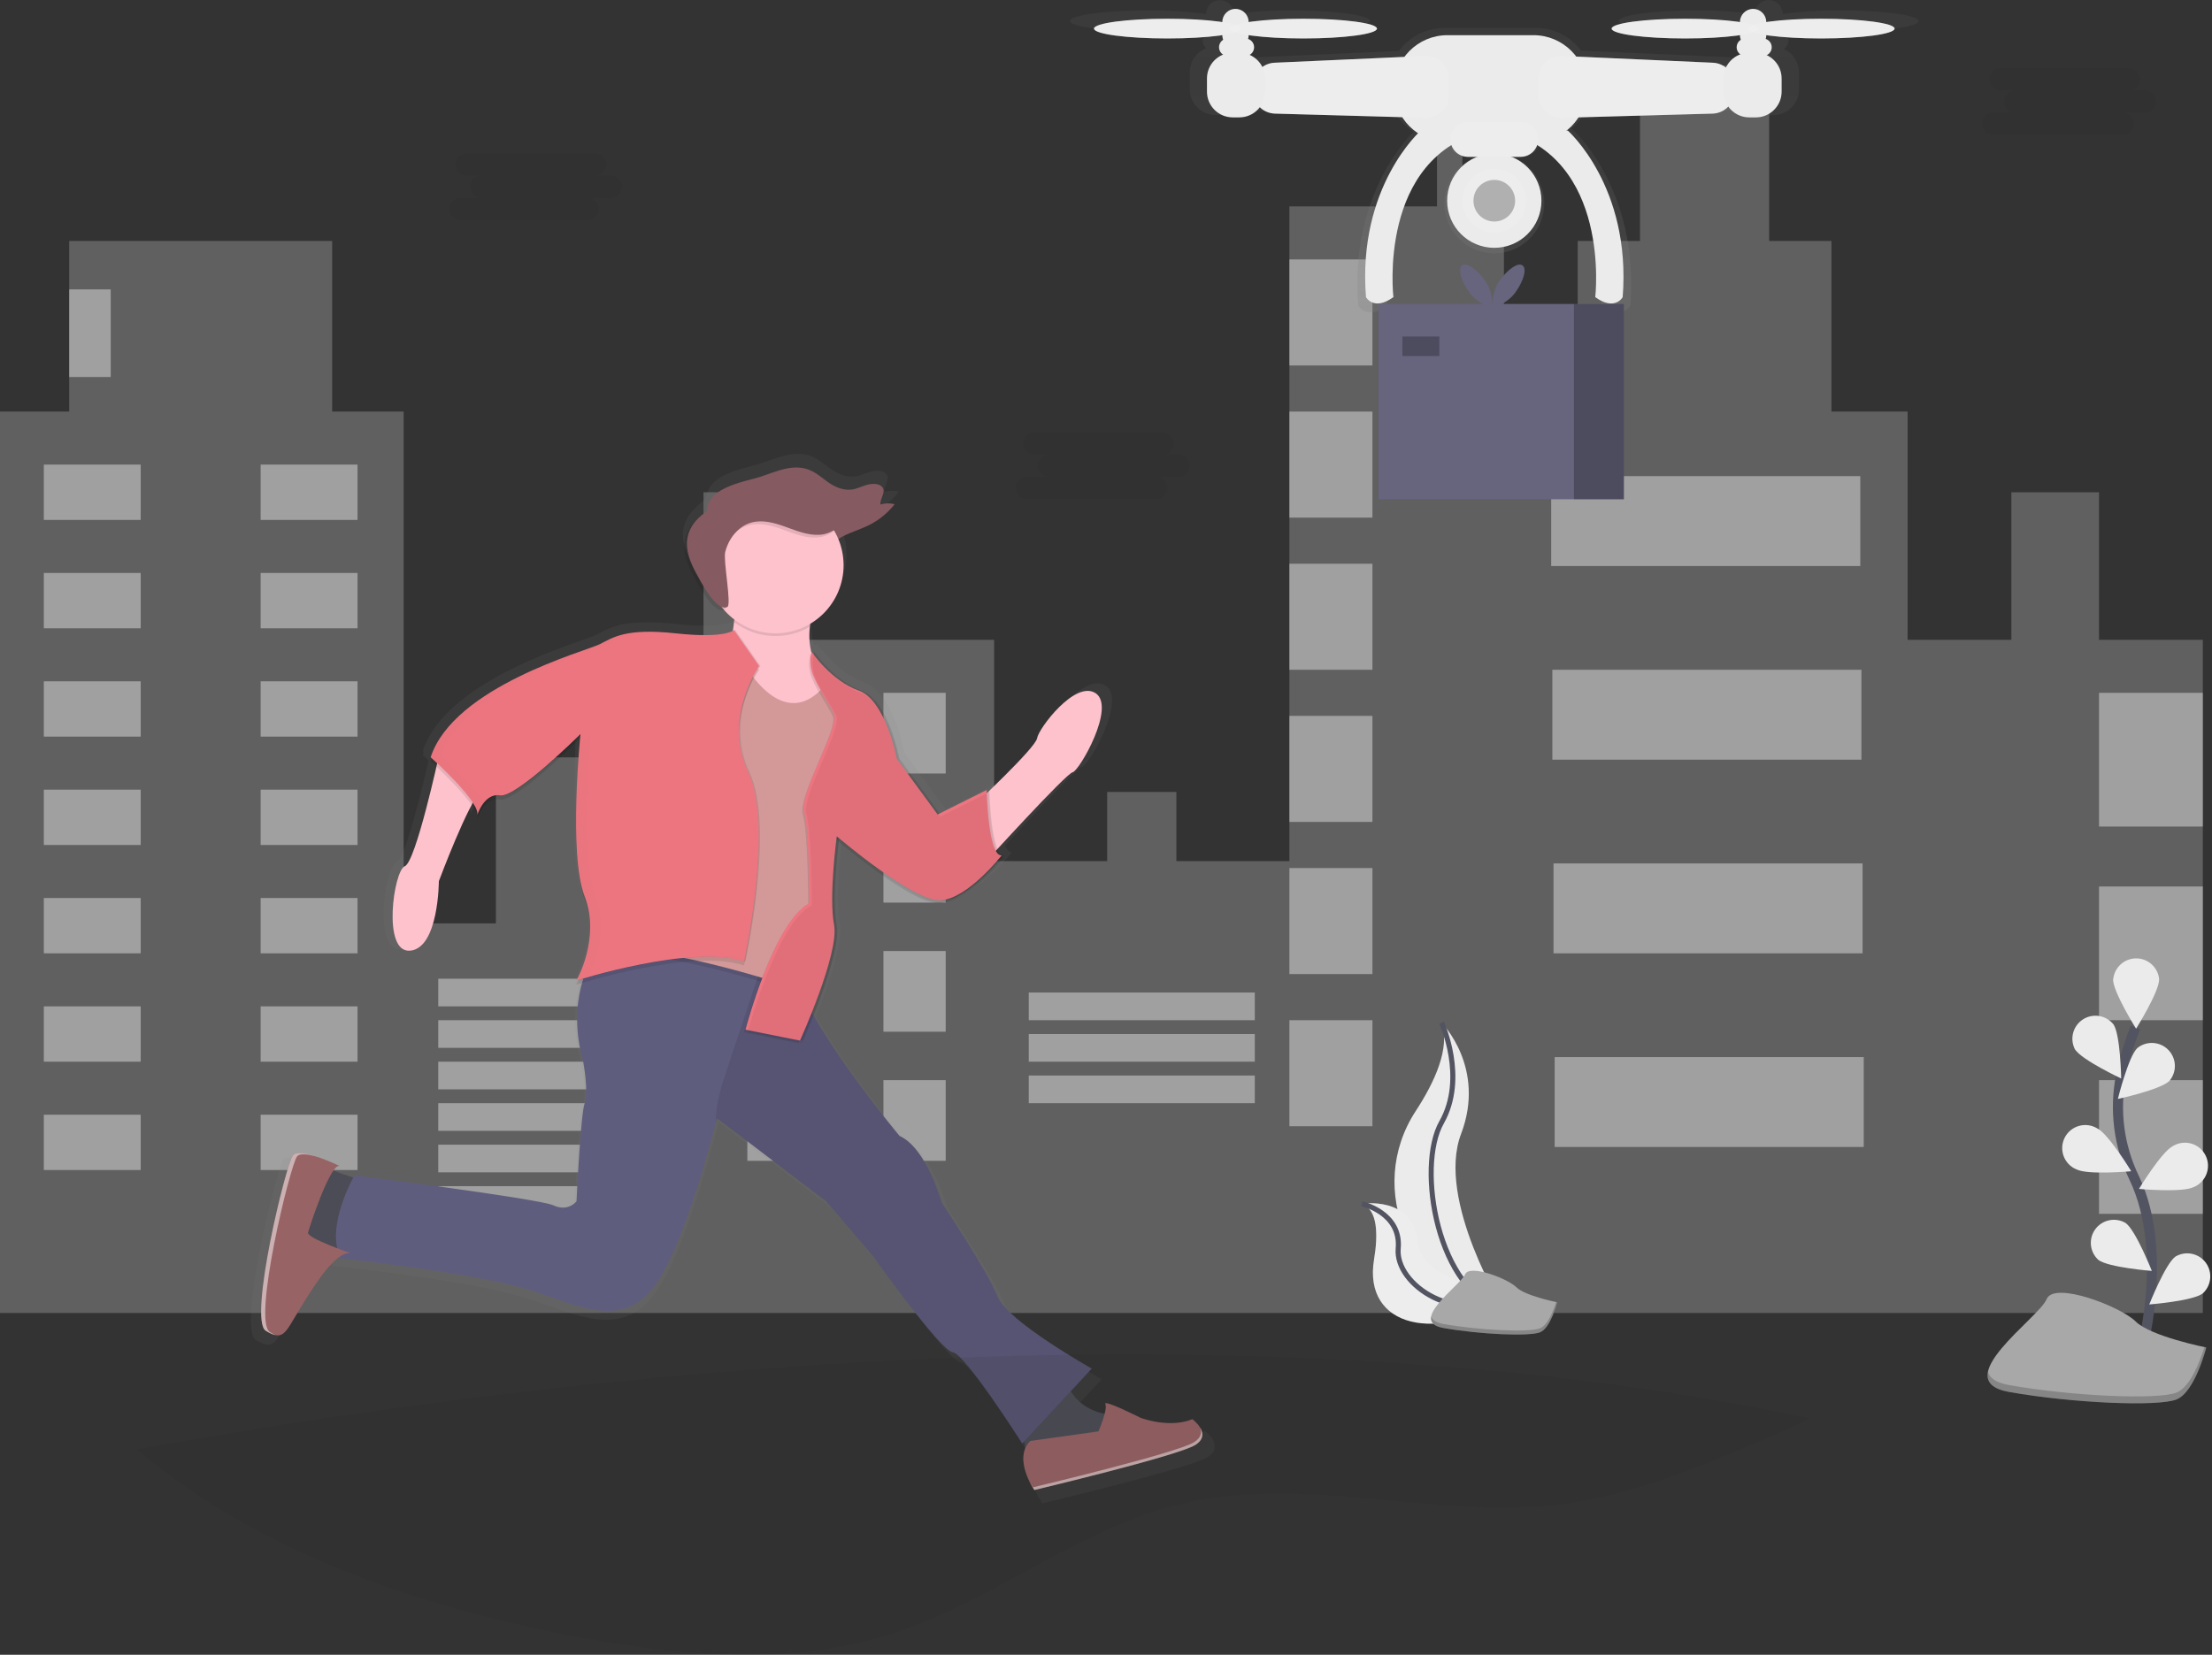 <svg width="437" height="327" viewBox="0 0 437 327" fill="none" xmlns="http://www.w3.org/2000/svg">
<rect x="0" y="0" width="437" height="327" fill="#333333" stroke="none"/>
<g clip-path="url(#clip0)">
<path opacity="0.25" d="M414.68 126.435V97.278H397.364V126.435H376.858V81.333H361.82V47.621H349.516V12.997H323.997V47.621H311.694V81.333H297.112V40.787H288.909V20.287H283.896V40.787H254.732V170.17H232.403V156.502H218.732V170.17H196.403V126.435H156.303V97.278H138.986V126.435H138.075V182.47H119.847V149.669H97.974V182.47H79.746V81.333H65.62V47.621H13.671V81.333H0V259.462H79.746H138.075H196.403H254.732H297.112H376.858H435.186V126.435H414.68Z" fill="#EBEBEB"/>
<path opacity="0.4" d="M27.797 91.811H8.658V102.745H27.797V91.811Z" fill="white"/>
<path opacity="0.4" d="M51.493 102.745H70.632V91.811H51.493V102.745Z" fill="white"/>
<path opacity="0.4" d="M27.797 113.223H8.658V124.157H27.797V113.223Z" fill="white"/>
<path opacity="0.4" d="M51.493 124.157H70.632V113.223H51.493V124.157Z" fill="white"/>
<path opacity="0.4" d="M27.797 134.635H8.658V145.569H27.797V134.635Z" fill="white"/>
<path opacity="0.4" d="M51.493 145.569H70.632V134.635H51.493V145.569Z" fill="white"/>
<path opacity="0.4" d="M27.797 156.047H8.658V166.981H27.797V156.047Z" fill="white"/>
<path opacity="0.4" d="M51.493 166.981H70.632V156.047H51.493V166.981Z" fill="white"/>
<path opacity="0.4" d="M27.797 177.459H8.658V188.392H27.797V177.459Z" fill="white"/>
<path opacity="0.4" d="M51.493 188.392H70.632V177.459H51.493V188.392Z" fill="white"/>
<path opacity="0.4" d="M27.797 198.871H8.658V209.804H27.797V198.871Z" fill="white"/>
<path opacity="0.4" d="M51.493 209.804H70.632V198.871H51.493V209.804Z" fill="white"/>
<path opacity="0.4" d="M27.797 220.282H8.658V231.216H27.797V220.282Z" fill="white"/>
<path opacity="0.4" d="M51.493 231.216H70.632V220.282H51.493V231.216Z" fill="white"/>
<path opacity="0.4" d="M131.239 193.404H86.582V198.871H131.239V193.404Z" fill="white"/>
<path opacity="0.4" d="M131.239 201.604H86.582V207.071H131.239V201.604Z" fill="white"/>
<path opacity="0.4" d="M131.239 209.804H86.582V215.271H131.239V209.804Z" fill="white"/>
<path opacity="0.4" d="M247.897 196.137H203.239V201.604H247.897V196.137Z" fill="white"/>
<path opacity="0.4" d="M247.897 204.337H203.239V209.804H247.897V204.337Z" fill="white"/>
<path opacity="0.4" d="M247.897 212.538H203.239V218.005H247.897V212.538Z" fill="white"/>
<path opacity="0.4" d="M131.239 218.005H86.582V223.471H131.239V218.005Z" fill="white"/>
<path opacity="0.4" d="M131.239 226.205H86.582V231.672H131.239V226.205Z" fill="white"/>
<path opacity="0.4" d="M131.239 234.405H86.582V239.872H131.239V234.405Z" fill="white"/>
<path opacity="0.4" d="M159.948 136.913H147.644V152.858H159.948V136.913Z" fill="white"/>
<path opacity="0.4" d="M174.53 152.858H186.834V136.913H174.53V152.858Z" fill="white"/>
<path opacity="0.4" d="M159.948 162.425H147.644V178.37H159.948V162.425Z" fill="white"/>
<path opacity="0.4" d="M174.53 178.37H186.834V162.425H174.53V178.37Z" fill="white"/>
<path opacity="0.4" d="M159.948 187.937H147.644V203.882H159.948V187.937Z" fill="white"/>
<path opacity="0.4" d="M174.53 203.882H186.834V187.937H174.53V203.882Z" fill="white"/>
<path opacity="0.4" d="M159.948 213.449H147.644V229.394H159.948V213.449Z" fill="white"/>
<path opacity="0.4" d="M174.53 229.394H186.834V213.449H174.53V229.394Z" fill="white"/>
<path opacity="0.4" d="M271.137 51.265H254.732V72.222H271.137V51.265Z" fill="white"/>
<path opacity="0.4" d="M271.137 81.333H254.732V102.289H271.137V81.333Z" fill="white"/>
<path opacity="0.4" d="M271.137 111.401H254.732V132.357H271.137V111.401Z" fill="white"/>
<path opacity="0.4" d="M271.137 141.469H254.732V162.425H271.137V141.469Z" fill="white"/>
<path opacity="0.4" d="M271.137 171.536H254.732V192.493H271.137V171.536Z" fill="white"/>
<path opacity="0.4" d="M271.137 201.604H254.732V222.56H271.137V201.604Z" fill="white"/>
<path opacity="0.4" d="M367.516 94.089H306.453V111.856H367.516V94.089Z" fill="white"/>
<path opacity="0.4" d="M367.744 132.357H306.681V150.124H367.744V132.357Z" fill="white"/>
<path opacity="0.4" d="M367.972 170.625H306.909V188.392H367.972V170.625Z" fill="white"/>
<path opacity="0.4" d="M368.2 208.893H307.137V226.66H368.2V208.893Z" fill="white"/>
<path opacity="0.4" d="M21.873 57.188H13.671V74.5H21.873V57.188Z" fill="white"/>
<path opacity="0.4" d="M435.186 136.913H414.68V163.336H435.186V136.913Z" fill="white"/>
<path opacity="0.4" d="M435.186 175.181H414.68V201.604H435.186V175.181Z" fill="white"/>
<path opacity="0.4" d="M435.186 213.449H414.68V239.872H435.186V213.449Z" fill="white"/>
<path opacity="0.1" d="M120.613 34.719H117.478C117.774 34.733 118.07 34.686 118.348 34.582C118.626 34.478 118.88 34.318 119.095 34.113C119.31 33.908 119.48 33.662 119.597 33.389C119.714 33.116 119.774 32.822 119.774 32.526C119.774 32.229 119.714 31.935 119.597 31.662C119.48 31.389 119.31 31.143 119.095 30.938C118.88 30.733 118.626 30.573 118.348 30.469C118.07 30.365 117.774 30.318 117.478 30.332H92.082C91.517 30.358 90.984 30.6 90.594 31.009C90.203 31.417 89.985 31.96 89.985 32.526C89.985 33.091 90.203 33.634 90.594 34.042C90.984 34.451 91.517 34.693 92.082 34.719H95.217C94.92 34.706 94.624 34.752 94.346 34.856C94.068 34.961 93.814 35.12 93.6 35.325C93.385 35.53 93.214 35.776 93.097 36.049C92.981 36.322 92.921 36.616 92.921 36.913C92.921 37.209 92.981 37.503 93.097 37.776C93.214 38.049 93.385 38.295 93.6 38.5C93.814 38.705 94.068 38.865 94.346 38.969C94.624 39.073 94.92 39.12 95.217 39.106H90.829C90.264 39.132 89.731 39.374 89.341 39.783C88.95 40.191 88.732 40.735 88.732 41.3C88.732 41.865 88.95 42.408 89.341 42.817C89.731 43.225 90.264 43.468 90.829 43.493H116.224C116.789 43.468 117.322 43.225 117.712 42.817C118.103 42.408 118.321 41.865 118.321 41.3C118.321 40.735 118.103 40.191 117.712 39.783C117.322 39.374 116.789 39.132 116.224 39.106H120.613C120.909 39.12 121.205 39.073 121.483 38.969C121.761 38.865 122.015 38.705 122.23 38.5C122.445 38.295 122.616 38.049 122.732 37.776C122.849 37.503 122.909 37.209 122.909 36.913C122.909 36.616 122.849 36.322 122.732 36.049C122.616 35.776 122.445 35.53 122.23 35.325C122.015 35.12 121.761 34.961 121.483 34.856C121.205 34.752 120.909 34.706 120.613 34.719Z" fill="#252223"/>
<path opacity="0.1" d="M232.713 89.843H229.578C229.874 89.857 230.171 89.81 230.449 89.706C230.727 89.602 230.981 89.442 231.195 89.237C231.41 89.032 231.581 88.786 231.697 88.513C231.814 88.24 231.874 87.946 231.874 87.65C231.874 87.353 231.814 87.059 231.697 86.786C231.581 86.513 231.41 86.267 231.195 86.062C230.981 85.857 230.727 85.698 230.449 85.593C230.171 85.489 229.874 85.443 229.578 85.456H204.182C203.618 85.482 203.085 85.724 202.694 86.133C202.304 86.541 202.086 87.085 202.086 87.65C202.086 88.215 202.304 88.758 202.694 89.167C203.085 89.575 203.618 89.817 204.182 89.843H207.317C207.021 89.83 206.725 89.876 206.447 89.981C206.169 90.085 205.915 90.244 205.7 90.449C205.485 90.654 205.314 90.901 205.198 91.173C205.081 91.446 205.021 91.74 205.021 92.037C205.021 92.334 205.081 92.627 205.198 92.9C205.314 93.173 205.485 93.419 205.7 93.624C205.915 93.829 206.169 93.989 206.447 94.093C206.725 94.197 207.021 94.244 207.317 94.23H202.929C202.632 94.217 202.336 94.264 202.058 94.368C201.78 94.472 201.526 94.631 201.312 94.836C201.097 95.041 200.926 95.288 200.809 95.561C200.693 95.834 200.633 96.127 200.633 96.424C200.633 96.721 200.693 97.014 200.809 97.287C200.926 97.56 201.097 97.807 201.312 98.012C201.526 98.217 201.78 98.376 202.058 98.48C202.336 98.584 202.632 98.631 202.929 98.618H228.325C228.621 98.631 228.918 98.584 229.195 98.48C229.473 98.376 229.727 98.217 229.942 98.012C230.157 97.807 230.328 97.56 230.444 97.287C230.561 97.014 230.621 96.721 230.621 96.424C230.621 96.127 230.561 95.834 230.444 95.561C230.328 95.288 230.157 95.041 229.942 94.836C229.727 94.631 229.473 94.472 229.195 94.368C228.918 94.264 228.621 94.217 228.325 94.23H232.713C233.01 94.244 233.306 94.197 233.584 94.093C233.862 93.989 234.116 93.829 234.33 93.624C234.545 93.419 234.716 93.173 234.833 92.9C234.949 92.627 235.01 92.334 235.01 92.037C235.01 91.74 234.949 91.446 234.833 91.173C234.716 90.901 234.545 90.654 234.33 90.449C234.116 90.244 233.862 90.085 233.584 89.981C233.306 89.876 233.01 89.83 232.713 89.843Z" fill="#252223"/>
<path opacity="0.1" d="M423.648 17.863H420.513C420.81 17.877 421.106 17.83 421.384 17.726C421.662 17.621 421.916 17.462 422.13 17.257C422.345 17.052 422.516 16.806 422.633 16.533C422.749 16.26 422.81 15.966 422.81 15.669C422.81 15.373 422.749 15.079 422.633 14.806C422.516 14.533 422.345 14.287 422.13 14.082C421.916 13.877 421.662 13.717 421.384 13.613C421.106 13.509 420.81 13.462 420.513 13.476H395.117C394.553 13.502 394.02 13.744 393.629 14.152C393.239 14.561 393.021 15.104 393.021 15.669C393.021 16.234 393.239 16.778 393.629 17.186C394.02 17.595 394.553 17.837 395.117 17.863H398.252C397.956 17.849 397.66 17.896 397.382 18C397.104 18.104 396.85 18.264 396.635 18.469C396.42 18.674 396.25 18.92 396.133 19.193C396.016 19.466 395.956 19.76 395.956 20.056C395.956 20.353 396.016 20.647 396.133 20.92C396.25 21.193 396.42 21.439 396.635 21.644C396.85 21.849 397.104 22.009 397.382 22.113C397.66 22.217 397.956 22.264 398.252 22.25H393.864C393.568 22.237 393.271 22.283 392.993 22.387C392.715 22.492 392.461 22.651 392.247 22.856C392.032 23.061 391.861 23.307 391.745 23.58C391.628 23.853 391.568 24.147 391.568 24.444C391.568 24.74 391.628 25.034 391.745 25.307C391.861 25.58 392.032 25.826 392.247 26.031C392.461 26.236 392.715 26.396 392.993 26.5C393.271 26.604 393.568 26.651 393.864 26.637H419.26C419.556 26.651 419.853 26.604 420.131 26.5C420.409 26.396 420.663 26.236 420.877 26.031C421.092 25.826 421.263 25.58 421.379 25.307C421.496 25.034 421.556 24.74 421.556 24.444C421.556 24.147 421.496 23.853 421.379 23.58C421.263 23.307 421.092 23.061 420.877 22.856C420.663 22.651 420.409 22.492 420.131 22.387C419.853 22.283 419.556 22.237 419.26 22.25H423.648C423.945 22.264 424.241 22.217 424.519 22.113C424.797 22.009 425.051 21.849 425.266 21.644C425.48 21.439 425.651 21.193 425.768 20.92C425.884 20.647 425.945 20.353 425.945 20.056C425.945 19.76 425.884 19.466 425.768 19.193C425.651 18.92 425.48 18.674 425.266 18.469C425.051 18.264 424.797 18.104 424.519 18C424.241 17.896 423.945 17.849 423.648 17.863Z" fill="#252223"/>
<path d="M363.665 2.068C359.825 2.032 355.986 2.263 352.177 2.761C352.177 2.03 351.887 1.329 351.37 0.812C350.853 0.295 350.152 0.005 349.42 0.005C348.689 0.005 347.988 0.295 347.471 0.812C346.954 1.329 346.664 2.03 346.664 2.761C342.855 2.263 339.016 2.032 335.176 2.068C326.677 2.068 319.782 2.979 319.782 4.137C319.782 5.294 326.672 6.205 335.176 6.205C339.016 6.242 342.855 6.01 346.664 5.512C346.663 5.844 346.724 6.173 346.841 6.483C346.592 6.636 346.384 6.847 346.234 7.098C346.084 7.348 345.996 7.631 345.978 7.923C345.96 8.215 346.013 8.506 346.131 8.773C346.25 9.041 346.431 9.275 346.659 9.458C345.99 9.686 345.376 10.051 344.856 10.529C344.336 11.008 343.921 11.589 343.638 12.237C342.875 11.655 341.953 11.319 340.995 11.275L312.373 10C311.331 8.606 309.978 7.475 308.422 6.696C306.866 5.917 305.15 5.512 303.409 5.512H285.391C283.637 5.512 281.906 5.924 280.341 6.715C278.775 7.506 277.417 8.655 276.378 10.068L249.191 11.284C248.304 11.324 247.446 11.613 246.716 12.118C246.181 10.971 245.237 10.065 244.069 9.576C244.362 9.39 244.595 9.124 244.742 8.809C244.889 8.494 244.942 8.144 244.897 7.8C244.851 7.456 244.709 7.132 244.485 6.867C244.262 6.601 243.967 6.405 243.636 6.301C243.712 6.045 243.751 5.779 243.75 5.512C247.558 6.01 251.397 6.242 255.238 6.205C263.737 6.205 270.631 5.294 270.631 4.137C270.631 2.979 263.741 2.068 255.238 2.068C251.397 2.032 247.558 2.263 243.75 2.761C243.75 2.036 243.462 1.341 242.949 0.828C242.436 0.315 241.741 0.027 241.016 0.027C240.291 0.027 239.595 0.315 239.082 0.828C238.57 1.341 238.282 2.036 238.282 2.761C234.473 2.263 230.634 2.032 226.794 2.068C218.295 2.068 211.4 2.979 211.4 4.137C211.4 5.294 218.29 6.205 226.794 6.205C230.634 6.242 234.473 6.01 238.282 5.512C238.281 5.844 238.342 6.173 238.459 6.483C238.203 6.64 237.99 6.858 237.838 7.118C237.687 7.377 237.602 7.67 237.591 7.971C237.58 8.271 237.644 8.569 237.776 8.839C237.909 9.109 238.106 9.342 238.35 9.517C237.385 9.88 236.555 10.529 235.968 11.376C235.381 12.223 235.066 13.229 235.064 14.259V17.658C235.066 18.996 235.595 20.28 236.538 21.229C237.481 22.179 238.761 22.718 240.1 22.729H242.119C242.91 22.729 243.69 22.543 244.397 22.187C245.104 21.831 245.717 21.314 246.188 20.678C247.027 21.46 248.122 21.909 249.268 21.94L275.926 22.688C276.777 24.03 277.903 25.178 279.23 26.054C276.678 28.646 266.726 40.14 268.33 60.395C268.33 60.395 269.939 63.379 274.072 60.395C274.072 60.395 271.429 37.826 286.225 28.532C286.476 29.252 286.944 29.876 287.566 30.318C288.187 30.76 288.93 30.997 289.693 30.997H291.584C289.444 31.841 287.666 33.404 286.556 35.418C285.446 37.432 285.074 39.77 285.503 42.029C285.933 44.288 287.137 46.327 288.909 47.793C290.681 49.259 292.909 50.062 295.209 50.062C297.509 50.062 299.737 49.259 301.509 47.793C303.281 46.327 304.485 44.288 304.915 42.029C305.344 39.77 304.972 37.432 303.862 35.418C302.752 33.404 300.974 31.841 298.834 30.997H300.725C301.488 30.997 302.231 30.76 302.852 30.318C303.474 29.876 303.942 29.252 304.193 28.532C318.989 37.826 316.346 60.395 316.346 60.395C320.479 63.379 322.088 60.395 322.088 60.395C323.911 37.197 310.6 25.489 310.6 25.489H310.359C311.338 24.714 312.182 23.781 312.856 22.729L340.917 21.945C342.124 21.917 343.274 21.428 344.13 20.578C344.597 21.25 345.219 21.8 345.945 22.179C346.67 22.558 347.476 22.756 348.295 22.756H350.314C350.98 22.756 351.64 22.625 352.256 22.369C352.872 22.114 353.432 21.741 353.903 21.269C354.375 20.798 354.749 20.239 355.004 19.623C355.259 19.007 355.39 18.347 355.39 17.681V14.282C355.39 13.302 355.106 12.343 354.572 11.521C354.038 10.699 353.278 10.049 352.382 9.649C352.694 9.477 352.948 9.217 353.114 8.902C353.279 8.587 353.349 8.23 353.314 7.876C353.279 7.522 353.141 7.186 352.917 6.909C352.693 6.632 352.393 6.427 352.054 6.319C352.131 6.063 352.169 5.798 352.168 5.531C355.977 6.028 359.816 6.26 363.656 6.223C372.155 6.223 379.05 5.312 379.05 4.155C379.05 2.998 372.169 2.068 363.665 2.068Z" fill="url(#paint0_linear)"/>
<path d="M295.211 48.974C300.355 48.974 304.526 44.805 304.526 39.662C304.526 34.519 300.355 30.35 295.211 30.35C290.067 30.35 285.897 34.519 285.897 39.662C285.897 44.805 290.067 48.974 295.211 48.974Z" fill="#EBEBEB"/>
<path d="M295.211 45.944C298.682 45.944 301.495 43.132 301.495 39.662C301.495 36.192 298.682 33.38 295.211 33.38C291.741 33.38 288.927 36.192 288.927 39.662C288.927 43.132 291.741 45.944 295.211 45.944Z" fill="#EBEBEB"/>
<path opacity="0.2" d="M295.211 45.944C298.682 45.944 301.495 43.132 301.495 39.662C301.495 36.192 298.682 33.38 295.211 33.38C291.741 33.38 288.927 36.192 288.927 39.662C288.927 43.132 291.741 45.944 295.211 45.944Z" fill="#F5F5F5"/>
<path d="M295.211 43.776C297.484 43.776 299.326 41.934 299.326 39.662C299.326 37.39 297.484 35.548 295.211 35.548C292.939 35.548 291.096 37.39 291.096 39.662C291.096 41.934 292.939 43.776 295.211 43.776Z" fill="#EBEBEB"/>
<path opacity="0.25" d="M295.211 43.776C297.484 43.776 299.326 41.934 299.326 39.662C299.326 37.39 297.484 35.548 295.211 35.548C292.939 35.548 291.096 37.39 291.096 39.662C291.096 41.934 292.939 43.776 295.211 43.776Z" fill="black"/>
<path d="M280.693 25.799C280.693 25.799 268.129 36.851 269.861 58.719C269.861 58.719 271.379 61.534 275.279 58.719C275.279 58.719 272.03 30.992 293.694 25.794L280.693 25.799Z" fill="#EBEBEB"/>
<path d="M309.725 25.799C309.725 25.799 322.293 36.851 320.575 58.719C320.575 58.719 319.058 61.534 315.157 58.719C315.157 58.719 318.406 30.992 296.742 25.794L309.725 25.799Z" fill="#EBEBEB"/>
<path d="M302.953 6.952H285.947C280.113 6.952 275.384 11.68 275.384 17.512C275.384 23.344 280.113 28.072 285.947 28.072H302.953C308.787 28.072 313.516 23.344 313.516 17.512C313.516 11.68 308.787 6.952 302.953 6.952Z" fill="#EBEBEB"/>
<path d="M281.632 23.284L251.879 22.451C250.718 22.419 249.614 21.934 248.804 21.102C247.994 20.269 247.541 19.152 247.541 17.991V16.852C247.541 15.703 247.984 14.6 248.778 13.77C249.571 12.94 250.655 12.448 251.802 12.396L281.554 11.061C282.156 11.034 282.758 11.129 283.322 11.341C283.886 11.553 284.402 11.877 284.837 12.293C285.273 12.709 285.62 13.21 285.857 13.764C286.094 14.318 286.216 14.914 286.216 15.517V18.829C286.215 19.425 286.096 20.014 285.864 20.563C285.631 21.112 285.292 21.608 284.864 22.024C284.437 22.439 283.931 22.765 283.376 22.981C282.82 23.198 282.227 23.301 281.632 23.284Z" fill="#EBEBEB"/>
<path d="M308.572 23.284L338.324 22.451C339.486 22.419 340.589 21.934 341.4 21.102C342.21 20.269 342.663 19.152 342.663 17.991V16.852C342.663 15.703 342.22 14.6 341.426 13.77C340.632 12.94 339.549 12.448 338.402 12.396L308.65 11.061C308.048 11.034 307.446 11.129 306.882 11.341C306.318 11.553 305.802 11.877 305.366 12.293C304.931 12.709 304.584 13.21 304.347 13.764C304.11 14.318 303.988 14.914 303.988 15.517V18.829C303.988 19.425 304.108 20.014 304.34 20.563C304.572 21.112 304.912 21.608 305.339 22.024C305.767 22.439 306.273 22.765 306.828 22.981C307.383 23.198 307.976 23.301 308.572 23.284Z" fill="#EBEBEB"/>
<path opacity="0.2" d="M281.632 23.284L251.879 22.451C250.718 22.419 249.614 21.934 248.804 21.102C247.994 20.269 247.541 19.152 247.541 17.991V16.852C247.541 15.703 247.984 14.6 248.778 13.77C249.571 12.94 250.655 12.448 251.802 12.396L281.554 11.061C282.156 11.034 282.758 11.129 283.322 11.341C283.886 11.553 284.402 11.877 284.837 12.293C285.273 12.709 285.62 13.21 285.857 13.764C286.094 14.318 286.216 14.914 286.216 15.517V18.829C286.215 19.425 286.096 20.014 285.864 20.563C285.631 21.112 285.292 21.608 284.864 22.024C284.437 22.439 283.931 22.765 283.376 22.981C282.82 23.198 282.227 23.301 281.632 23.284Z" fill="#F5F5F5"/>
<path opacity="0.2" d="M308.572 23.284L338.324 22.451C339.486 22.419 340.589 21.934 341.4 21.102C342.21 20.269 342.663 19.152 342.663 17.991V16.852C342.663 15.703 342.22 14.6 341.426 13.77C340.632 12.94 339.549 12.448 338.402 12.396L308.65 11.061C308.048 11.034 307.446 11.129 306.882 11.341C306.318 11.553 305.802 11.877 305.366 12.293C304.931 12.709 304.584 13.21 304.347 13.764C304.11 14.318 303.988 14.914 303.988 15.517V18.829C303.988 19.425 304.108 20.014 304.34 20.563C304.572 21.112 304.912 21.608 305.339 22.024C305.767 22.439 306.273 22.765 306.828 22.981C307.383 23.198 307.976 23.301 308.572 23.284Z" fill="#F5F5F5"/>
<path d="M244.839 10.419H243.536C240.725 10.419 238.446 12.697 238.446 15.508V18.109C238.446 20.919 240.725 23.198 243.536 23.198H244.839C247.65 23.198 249.929 20.919 249.929 18.109V15.508C249.929 12.697 247.65 10.419 244.839 10.419Z" fill="#EBEBEB"/>
<path d="M346.887 10.419H345.584C342.772 10.419 340.493 12.697 340.493 15.508V18.109C340.493 20.919 342.772 23.198 345.584 23.198H346.887C349.698 23.198 351.977 20.919 351.977 18.109V15.508C351.977 12.697 349.698 10.419 346.887 10.419Z" fill="#EBEBEB"/>
<path d="M246.028 7.603H242.561C241.604 7.603 240.829 8.379 240.829 9.335V9.339C240.829 10.295 241.604 11.07 242.561 11.07H246.028C246.985 11.07 247.76 10.295 247.76 9.339V9.335C247.76 8.379 246.985 7.603 246.028 7.603Z" fill="#EBEBEB"/>
<path d="M246.68 4.355C246.68 2.919 245.516 1.754 244.08 1.754C242.645 1.754 241.481 2.919 241.481 4.355V6.952C241.481 8.389 242.645 9.553 244.08 9.553C245.516 9.553 246.68 8.389 246.68 6.952V4.355Z" fill="#EBEBEB"/>
<path d="M230.644 7.603C238.662 7.603 245.163 6.731 245.163 5.654C245.163 4.577 238.662 3.704 230.644 3.704C222.626 3.704 216.126 4.577 216.126 5.654C216.126 6.731 222.626 7.603 230.644 7.603Z" fill="#EBEBEB"/>
<path d="M257.512 7.603C265.53 7.603 272.03 6.731 272.03 5.654C272.03 4.577 265.53 3.704 257.512 3.704C249.494 3.704 242.993 4.577 242.993 5.654C242.993 6.731 249.494 7.603 257.512 7.603Z" fill="#EBEBEB"/>
<path d="M348.29 7.603H344.823C343.866 7.603 343.091 8.379 343.091 9.335V9.339C343.091 10.295 343.866 11.07 344.823 11.07H348.29C349.247 11.07 350.022 10.295 350.022 9.339V9.335C350.022 8.379 349.247 7.603 348.29 7.603Z" fill="#EBEBEB"/>
<path d="M348.942 4.355C348.942 2.919 347.778 1.754 346.342 1.754C344.906 1.754 343.743 2.919 343.743 4.355V6.952C343.743 8.389 344.906 9.553 346.342 9.553C347.778 9.553 348.942 8.389 348.942 6.952V4.355Z" fill="#EBEBEB"/>
<path d="M332.911 7.603C340.929 7.603 347.429 6.731 347.429 5.654C347.429 4.577 340.929 3.704 332.911 3.704C324.892 3.704 318.392 4.577 318.392 5.654C318.392 6.731 324.892 7.603 332.911 7.603Z" fill="#EBEBEB"/>
<path d="M359.774 7.603C367.792 7.603 374.292 6.731 374.292 5.654C374.292 4.577 367.792 3.704 359.774 3.704C351.756 3.704 345.255 4.577 345.255 5.654C345.255 6.731 351.756 7.603 359.774 7.603Z" fill="#EBEBEB"/>
<path opacity="0.2" d="M230.644 7.603C238.662 7.603 245.163 6.731 245.163 5.654C245.163 4.577 238.662 3.704 230.644 3.704C222.626 3.704 216.126 4.577 216.126 5.654C216.126 6.731 222.626 7.603 230.644 7.603Z" fill="#F5F5F5"/>
<path opacity="0.2" d="M257.512 7.603C265.53 7.603 272.03 6.731 272.03 5.654C272.03 4.577 265.53 3.704 257.512 3.704C249.494 3.704 242.993 4.577 242.993 5.654C242.993 6.731 249.494 7.603 257.512 7.603Z" fill="#F5F5F5"/>
<path opacity="0.2" d="M332.911 7.603C340.929 7.603 347.429 6.731 347.429 5.654C347.429 4.577 340.929 3.704 332.911 3.704C324.892 3.704 318.392 4.577 318.392 5.654C318.392 6.731 324.892 7.603 332.911 7.603Z" fill="#F5F5F5"/>
<path opacity="0.2" d="M359.774 7.603C367.792 7.603 374.292 6.731 374.292 5.654C374.292 4.577 367.792 3.704 359.774 3.704C351.756 3.704 345.255 4.577 345.255 5.654C345.255 6.731 351.756 7.603 359.774 7.603Z" fill="#F5F5F5"/>
<path d="M300.411 24.063H290.012C288.097 24.063 286.544 25.614 286.544 27.528C286.544 29.441 288.097 30.992 290.012 30.992H300.411C302.326 30.992 303.879 29.441 303.879 27.528C303.879 25.614 302.326 24.063 300.411 24.063Z" fill="#EBEBEB"/>
<path opacity="0.2" d="M300.411 24.063H290.012C288.097 24.063 286.544 25.614 286.544 27.528C286.544 29.441 288.097 30.992 290.012 30.992H300.411C302.326 30.992 303.879 29.441 303.879 27.528C303.879 25.614 302.326 24.063 300.411 24.063Z" fill="#F5F5F5"/>
<path d="M310.946 60.067H272.345V98.659H310.946H320.808V60.067H310.946Z" fill="#67647E"/>
<path opacity="0.25" d="M320.812 60.067H310.946V98.659H320.812V60.067Z" fill="black"/>
<path opacity="0.25" d="M284.352 66.5H277.061V70.358H284.352V66.5Z" fill="black"/>
<path d="M293.439 55.53C295.079 57.853 294.806 60.846 294.806 60.846C294.806 60.846 291.898 60.076 290.249 57.753C288.599 55.429 287.97 53.051 288.882 52.436C289.793 51.821 291.798 53.202 293.439 55.53Z" fill="#67647E"/>
<path d="M296.214 55.53C294.573 57.853 294.847 60.846 294.847 60.846C294.847 60.846 297.754 60.076 299.404 57.753C301.053 55.429 301.682 53.051 300.771 52.436C299.859 51.821 297.854 53.202 296.214 55.53Z" fill="#67647E"/>
<path d="M92.948 161.035L92.897 161.191C92.919 161.141 92.936 161.089 92.948 161.035Z" fill="url(#paint1_linear)"/>
<path d="M239.64 287.051C239.672 287.005 239.703 286.964 239.726 286.919L239.776 286.823C239.799 286.778 239.826 286.737 239.845 286.691L239.881 286.595C239.881 286.55 239.918 286.504 239.931 286.459C239.945 286.413 239.931 286.399 239.954 286.368C239.977 286.336 239.977 286.276 239.986 286.226C239.995 286.176 239.986 286.172 239.986 286.14C239.986 286.108 239.986 286.044 239.986 285.994C239.986 285.944 239.986 285.944 239.986 285.917C239.986 285.889 239.986 285.816 239.986 285.766C239.986 285.716 239.986 285.721 239.986 285.698C239.986 285.675 239.986 285.593 239.986 285.543V285.484C239.986 285.429 239.986 285.374 239.949 285.32V285.27C239.949 285.21 239.913 285.156 239.895 285.097V285.06C239.874 284.999 239.849 284.94 239.822 284.882V284.855C239.795 284.791 239.764 284.729 239.731 284.668L239.621 284.472C239.202 283.822 238.673 283.249 238.058 282.778C233.36 284.714 227.577 282.5 227.577 282.5C227.577 282.5 219.831 278.632 220.391 279.734C220.578 280.108 220.482 280.851 220.273 281.68C216.563 280.901 214.517 278.91 213.405 277.124L217.63 272.568C217.63 272.568 200.491 262.897 198.559 257.922C196.627 252.947 187.226 238.856 187.226 238.856C187.226 238.856 184.186 227.804 178.659 225.316C178.659 225.316 167.636 212.15 161.197 200.861C163.475 195.171 166.665 186.283 165.945 182.488C165.034 177.759 165.977 168.821 166.355 165.659C169.413 168.211 181.849 178.311 186.674 178.069C188.411 177.983 190.279 177.053 192.033 175.814C196.208 173.172 199.944 168.397 199.944 168.397C199.379 168.452 198.919 167.942 198.545 167.076C203.161 162.065 212.722 151.751 213.765 151.541C215.132 151.263 222.61 138.28 218.464 135.514C214.317 132.749 206.857 142.699 206.579 144.626C206.392 145.938 200.61 151.696 196.909 155.268C196.909 155.177 196.909 155.127 196.909 155.127L196.362 155.4C196.362 155.227 196.362 155.127 196.362 155.127L186.816 159.896L178.673 148.771C178.673 148.771 176.462 136.89 170.926 134.954C165.389 133.018 161.302 127.054 161.302 127.054C161.25 127.248 161.209 127.444 161.178 127.642C160.901 127.273 160.75 127.054 160.75 127.054C160.75 127.054 160.75 127.104 160.714 127.186C160.296 125.485 160.19 123.723 160.399 121.984L160.477 121.938C160.509 121.724 160.545 121.519 160.582 121.323C163.408 119.609 165.527 116.939 166.555 113.798C167.582 110.656 167.45 107.251 166.182 104.198C167.59 103.214 169.632 102.604 171.368 101.857C173.823 100.855 175.973 99.23 177.606 97.141C176.655 96.903 175.658 96.924 174.717 97.201C174.599 95.921 176.084 94.467 174.927 93.492C174.216 92.886 172.89 92.941 171.878 93.242C170.867 93.543 169.941 94.034 168.866 94.153C166.993 94.381 165.22 93.474 163.885 92.495C162.55 91.515 161.292 90.367 159.506 89.903C155.956 88.991 152.438 91.091 148.875 91.984C143.151 93.415 139.761 94.946 139.483 98.59C138.746 99.085 138.068 99.661 137.46 100.308C136.23 101.377 135.379 102.815 135.035 104.408C134.552 106.886 135.555 109.419 136.767 111.624C137.455 112.886 140.763 119.423 143.01 118.562C143.632 119.277 144.325 119.925 145.079 120.499C145.006 121.25 144.901 122.011 144.783 122.776C144.276 123.053 143.726 123.243 143.156 123.337C141.919 123.566 140.663 123.676 139.405 123.665C137.439 123.65 135.476 123.53 133.522 123.305C131.624 123.086 129.715 122.976 127.804 122.977C126.851 122.974 125.899 123.019 124.951 123.114H124.805L124.24 123.182H124.153L123.538 123.282H123.47L122.969 123.382L122.855 123.405L122.344 123.528L121.843 123.669L121.761 123.692L121.369 123.815L121.283 123.843C120.986 123.943 120.708 124.052 120.444 124.161L120.362 124.198L120.034 124.339L119.975 124.366L119.606 124.54H119.574L119.255 124.699L119.177 124.74L118.867 124.899L118.476 125.104L118.239 125.227L118.129 125.287L117.806 125.451C115.04 126.817 88.231 134.015 83.533 148.384L83.629 148.471L83.734 148.566C83.656 148.776 83.579 148.986 83.51 149.195C83.51 149.195 83.966 149.605 84.677 150.27C83.415 155.764 80.033 169.805 78.256 170.47C76.046 171.299 73.558 188.156 79.363 187.604C85.169 187.053 85.169 173.513 85.169 173.513C85.169 173.513 88.997 163.254 91.817 158.047C92.304 158.695 92.678 159.421 92.925 160.193V160.252V160.197C92.993 160.434 93.004 160.684 92.957 160.926C93.23 160.124 94.647 156.443 97.605 156.935C100.763 157.464 112.693 145.714 113.823 144.589C113.796 144.894 113.759 145.277 113.723 145.719C113.723 145.979 113.677 146.257 113.654 146.557V146.653V146.881V147.031V147.263V147.427V147.66V147.869L113.632 148.211V148.489V148.685V148.963V149.15V149.441V149.637V149.956V150.138L113.6 150.639V150.708L113.572 151.163V151.323V151.705V151.887V152.279V152.443L113.549 152.899V152.99C113.549 153.187 113.54 153.386 113.522 153.587V153.623C113.522 153.805 113.515 153.988 113.499 154.17V154.329V154.785V154.967C113.499 155.119 113.499 155.271 113.499 155.423V155.578C113.499 155.994 113.486 156.414 113.458 156.84V156.931C113.458 157.11 113.458 157.289 113.458 157.468V157.632C113.458 157.793 113.458 157.954 113.458 158.115V158.284C113.458 158.46 113.458 158.638 113.458 158.817V158.922C113.458 159.356 113.458 159.793 113.458 160.234C113.458 160.279 113.458 160.325 113.458 160.375C113.458 160.545 113.458 160.715 113.458 160.885C113.458 160.943 113.458 161.002 113.458 161.063C113.458 161.224 113.458 161.386 113.458 161.55C113.458 161.596 113.458 161.641 113.458 161.687C113.458 167.714 113.827 173.851 115.181 177.349C115.899 179.23 116.282 181.222 116.311 183.235C116.183 186.875 115.23 190.438 113.522 193.654L113.846 193.554L113.786 193.659L113.964 193.604C113.691 194.174 113.508 194.488 113.508 194.488C113.508 194.488 113.909 194.36 114.625 194.151C113.604 197.75 112.925 203.29 114.889 210.242C114.889 210.242 115.997 216.319 115.167 218.533C114.338 220.747 113.508 238.428 113.508 238.428C113.508 238.428 111.85 240.637 108.81 239.257C105.771 237.877 68.459 233.18 68.459 233.18C68.459 233.18 68.372 233.33 68.226 233.599C67.078 233.239 65.424 232.688 64.216 232.182C64.672 231.553 65.078 231.193 65.419 231.243C65.419 231.243 63.428 230.282 61.259 229.521L60.862 229.385L60.475 229.257H60.448L60.078 229.143H60.038L59.7 229.048H59.632L59.313 228.966H59.231L58.926 228.897H58.839L58.566 228.843H58.461L58.215 228.802H58.096L57.873 228.774H57.75H57.54H57.117H56.948H56.839L56.688 228.806H56.588L56.46 228.852L56.369 228.884C56.328 228.904 56.289 228.927 56.251 228.952L56.182 228.993C56.127 229.034 56.076 229.081 56.032 229.134C54.665 230.792 46.918 262.569 50.504 264.778L50.814 264.965L50.942 265.038L51.106 265.129L51.265 265.211L51.379 265.27L51.553 265.352L51.639 265.393L51.817 265.471L51.881 265.498L52.063 265.566H52.104L52.291 265.625H52.313C54.319 266.168 54.984 264.313 57.413 260.341C59.791 256.45 62.849 251.544 65.519 249.726C65.579 249.858 65.638 249.99 65.702 250.118C65.702 250.118 93.618 253.156 103.843 256.496C114.069 259.835 122.071 264.24 128.719 256.496C134.671 249.557 140.618 227.057 141.78 222.496L141.953 221.813V221.754V221.695L164.063 238.551L173.737 249.881C173.737 249.881 187.281 268.947 189.769 269.224C192.257 269.502 203.462 287.748 203.462 287.748L203.881 287.292C203.982 287.798 204.059 288.263 204.118 288.659C203.207 290.85 204.05 293.493 204.879 295.233L204.916 295.306L205.012 295.497L205.062 295.597L205.153 295.775L205.198 295.862L205.294 296.044L205.344 296.13L205.417 296.263L205.454 296.331L205.549 296.495L205.59 296.563L205.65 296.659L205.681 296.714L205.754 296.832L205.782 296.878L205.827 296.946V296.978L205.873 297.051L205.9 297.087C205.9 297.087 234.923 290.181 238.514 287.976C238.628 287.907 238.733 287.835 238.833 287.762L238.924 287.689L239.106 287.543L239.198 287.456L239.339 287.324L239.421 287.229L239.53 287.101L239.64 287.051Z" fill="url(#paint2_linear)"/>
<path d="M71.084 233.084C71.084 233.084 64.622 231.198 64.353 230.392C64.084 229.585 58.698 245.193 58.698 245.193L64.084 248.961C64.084 248.961 69.739 245.731 72.701 246.268C75.663 246.806 71.084 233.084 71.084 233.084Z" fill="#4C4C56"/>
<path d="M210.27 271.571C210.27 271.571 211.077 278.86 219.963 279.643C228.849 280.427 214.039 286.933 214.039 286.933L202.733 287.739C202.733 287.739 202.464 283.183 200.578 279.666C198.691 276.149 210.27 271.571 210.27 271.571Z" fill="#4C4C56"/>
<path d="M116.853 189.75C116.853 189.75 111.74 197.554 115.24 209.936C115.24 209.936 116.316 215.859 115.509 218.009C114.702 220.159 113.896 237.389 113.896 237.389C113.896 237.389 112.283 239.544 109.339 238.195C106.395 236.847 70.035 232.273 70.035 232.273C70.035 232.273 64.111 242.501 67.342 248.674C67.342 248.674 94.533 251.635 104.495 254.865C114.456 258.095 122.267 262.4 128.724 254.865C135.181 247.33 141.647 220.952 141.647 220.952L163.184 237.353L172.607 248.387C172.607 248.387 185.8 266.956 188.224 267.224C190.648 267.493 201.954 285.256 201.954 285.256L215.684 270.454C215.684 270.454 198.964 261.074 197.082 256.227C195.2 251.38 186.046 237.658 186.046 237.658C186.046 237.658 183.084 226.893 177.702 224.469C177.702 224.469 158.317 201.322 156.435 190.556C154.553 179.791 124.122 184.912 124.122 184.912L116.853 189.75Z" fill="#5F5D7E"/>
<path d="M217.001 282.86C217.001 282.86 218.887 278.555 218.368 277.475C217.848 276.395 225.335 280.181 225.335 280.181C225.335 280.181 230.991 282.336 235.566 280.45C235.566 280.45 239.603 283.411 236.103 285.561C232.604 287.712 204.337 294.445 204.337 294.445C204.337 294.445 200.031 288.254 203.531 284.755L217.001 282.86Z" fill="#986365"/>
<path opacity="0.1" d="M197.082 256.227C195.196 251.384 186.046 237.658 186.046 237.658C186.046 237.658 183.084 226.893 177.702 224.469C177.702 224.469 158.317 201.322 156.435 190.556C156.047 188.338 154.443 186.793 152.147 185.741L148.392 197.016L143.265 212.415C142.276 215.385 141.338 218.697 141.442 221.768C141.575 221.257 141.643 220.975 141.643 220.975L163.179 237.375L172.603 248.409C172.603 248.409 185.795 266.979 188.219 267.247C190.644 267.516 201.949 285.279 201.949 285.279L215.679 270.477C215.679 270.477 198.964 261.074 197.082 256.227Z" fill="black"/>
<path d="M160.732 120.581C160.732 120.581 158.453 126.366 161.406 131.751C164.359 137.136 160.194 146.689 157.501 147.241C154.808 147.792 144.04 140.781 143.233 136.207C142.427 131.633 146.733 122.212 144.6 116.02L160.732 120.581Z" fill="#FDC2CC"/>
<path opacity="0.1" d="M146.195 130.539C146.195 130.539 154.539 147.496 163.694 135.382C163.694 135.382 172.849 153.951 169.887 156.912C167.78 158.961 165.531 160.858 163.156 162.589L158.312 196.502C158.312 196.502 130.852 187.08 119.278 188.698L137.05 146.175L146.195 130.539Z" fill="black"/>
<path d="M146.195 129.733C146.195 129.733 154.539 146.689 163.694 134.576C163.694 134.576 172.849 153.145 169.887 156.106C167.78 158.147 165.53 160.037 163.156 161.76L158.312 195.672C158.312 195.672 130.852 186.251 119.278 187.868L137.05 145.345L146.195 129.733Z" fill="#D39999"/>
<path d="M86.7 149.377C86.7 149.377 82.143 170.37 79.969 171.176C77.796 171.983 75.413 188.402 81.045 187.864C86.677 187.326 86.7 174.138 86.7 174.138C86.7 174.138 92.624 158.256 95.044 156.37C97.463 154.484 86.7 149.377 86.7 149.377Z" fill="#FDC2CC"/>
<path d="M192.503 159.067C192.503 159.067 204.62 147.765 204.888 145.878C205.157 143.992 212.426 134.307 216.463 136.995C220.501 139.683 213.232 152.334 211.906 152.607C210.58 152.881 194.676 170.375 194.676 170.375L192.503 159.067Z" fill="#FDC2CC"/>
<path opacity="0.1" d="M144.983 125.291C144.983 125.291 143.502 127.041 133.541 125.965C123.579 124.89 121.155 126.772 118.466 128.12C115.778 129.469 89.662 136.462 85.082 150.443C85.082 150.443 95.313 159.596 94.237 162.015C94.237 162.015 95.604 157.459 98.794 157.978C101.984 158.498 114.68 145.865 114.68 145.865C114.68 145.865 112.255 169.555 115.486 177.891C118.717 186.228 113.873 194.579 113.873 194.579C113.873 194.579 136.758 187.29 146.988 190.811C146.988 190.811 152.912 164.165 147.795 153.4C142.677 142.635 149.95 132.407 149.95 132.407L144.983 125.291Z" fill="black"/>
<path opacity="0.1" d="M145.252 124.485C145.252 124.485 143.771 126.234 133.81 125.159C123.848 124.084 121.424 125.965 118.735 127.314C116.047 128.662 89.931 135.655 85.351 149.637C85.351 149.637 95.582 158.789 94.506 161.208C94.506 161.208 95.873 156.653 99.063 157.172C102.253 157.691 114.948 145.058 114.948 145.058C114.948 145.058 112.524 168.748 115.755 177.085C118.986 185.422 114.146 193.786 114.146 193.786C114.146 193.786 137.031 186.497 147.262 190.019C147.262 190.019 153.186 163.372 148.068 152.607C142.951 141.842 150.233 131.61 150.233 131.61L145.252 124.485Z" fill="black"/>
<path d="M144.983 124.485C144.983 124.485 143.502 126.234 133.541 125.159C123.579 124.084 121.155 125.965 118.466 127.314C115.778 128.662 89.662 135.655 85.082 149.637C85.082 149.637 95.313 158.789 94.237 161.208C94.237 161.208 95.604 156.653 98.794 157.172C101.984 157.691 114.68 145.058 114.68 145.058C114.68 145.058 112.255 168.748 115.486 177.085C118.717 185.422 113.873 193.773 113.873 193.773C113.873 193.773 136.758 186.484 146.988 190.005C146.988 190.005 152.912 163.359 147.795 152.594C142.677 141.828 149.964 131.61 149.964 131.61L144.983 124.485Z" fill="#EC7580"/>
<path opacity="0.1" d="M160.062 129.332C160.062 129.332 163.967 135.118 169.349 137.004C174.731 138.89 176.886 150.462 176.886 150.462L184.961 161.495L194.654 156.666C194.654 156.666 194.922 169.855 197.616 169.586C197.616 169.586 190.885 178.201 185.499 178.47C180.112 178.739 165.043 165.778 165.043 165.778C165.043 165.778 163.43 177.623 164.505 183.272C165.58 188.921 157.774 206.151 157.774 206.151L147.006 203.996C147.006 203.996 152.662 182.465 159.661 178.967C159.661 178.967 159.661 164.434 158.586 160.935C157.51 157.436 165.585 144.248 164.51 141.555C163.903 140.047 161.534 136.817 160.335 133.883C159.785 132.429 159.69 130.842 160.062 129.332Z" fill="black"/>
<path opacity="0.1" d="M160.869 128.79C160.869 128.79 164.774 134.576 170.156 136.462C175.537 138.348 177.693 149.919 177.693 149.919L185.768 160.953L195.46 156.111C195.46 156.111 195.729 169.299 198.422 169.031C198.422 169.031 191.692 177.646 186.305 177.914C180.919 178.183 165.845 165.263 165.845 165.263C165.845 165.263 164.232 177.108 165.307 182.757C166.382 188.406 158.576 205.636 158.576 205.636L147.808 203.481C147.808 203.481 153.464 181.951 160.463 178.452C160.463 178.452 160.463 163.919 159.388 160.42C158.312 156.922 166.387 143.733 165.312 141.04C164.705 139.532 162.336 136.302 161.137 133.369C160.583 131.905 160.489 130.308 160.869 128.79Z" fill="black"/>
<path d="M160.331 128.79C160.331 128.79 164.236 134.576 169.618 136.462C175 138.348 177.155 149.919 177.155 149.919L185.234 160.953L194.927 156.111C194.927 156.111 195.196 169.299 197.889 169.031C197.889 169.031 191.158 177.646 185.772 177.914C180.386 178.183 165.312 165.263 165.312 165.263C165.312 165.263 163.698 177.108 164.774 182.757C165.849 188.406 158.043 205.636 158.043 205.636L147.275 203.481C147.275 203.481 152.93 181.951 159.93 178.452C159.93 178.452 159.93 163.919 158.854 160.42C157.779 156.922 165.854 143.733 164.778 141.04C164.172 139.532 161.803 136.302 160.604 133.369C160.049 131.906 159.953 130.308 160.331 128.79Z" fill="#EC7580"/>
<path opacity="0.05" d="M160.787 129.246C160.787 129.246 164.692 135.031 170.074 136.917C175.455 138.803 177.611 150.375 177.611 150.375L185.69 161.409L195.383 156.566C195.383 156.566 195.652 169.755 198.345 169.486C198.345 169.486 191.614 178.101 186.228 178.37C180.842 178.639 165.767 165.719 165.767 165.719C165.767 165.719 164.154 177.563 165.23 183.213C166.305 188.862 158.499 206.091 158.499 206.091L147.731 203.937C147.731 203.937 153.386 182.406 160.386 178.907C160.386 178.907 160.386 164.375 159.31 160.876C158.235 157.377 166.31 144.188 165.234 141.496C164.628 139.988 162.258 136.758 161.06 133.824C160.504 132.361 160.409 130.764 160.787 129.246Z" fill="black"/>
<path d="M67.046 230.391C67.046 230.391 59.24 226.624 57.891 228.237C56.542 229.849 49.005 260.801 52.505 262.956C56.005 265.111 56.273 263.493 59.236 258.651C62.197 253.808 66.235 247.348 69.197 247.617C69.197 247.617 60.58 244.655 60.853 243.58C61.127 242.505 65.164 230.123 67.046 230.391Z" fill="#986365"/>
<path opacity="0.1" d="M145.07 122.954C147.203 124.57 149.77 125.513 152.442 125.664C155.114 125.814 157.77 125.164 160.071 123.797C160.201 122.881 160.424 121.98 160.736 121.109L144.582 116.553C145.247 118.453 145.293 120.676 145.07 122.954Z" fill="black"/>
<path d="M155.059 112.426C158.339 112.708 162.35 112.093 163.557 109.861C163.908 109.219 163.981 108.494 164.336 107.87C165.366 106.021 168.31 105.264 170.675 104.226C173.066 103.25 175.16 101.667 176.749 99.633C175.822 99.402 174.85 99.422 173.933 99.693C173.819 98.449 175.255 97.028 174.138 96.08C173.446 95.492 172.156 95.547 171.167 95.839C170.178 96.13 169.285 96.609 168.233 96.75C166.41 96.973 164.683 96.089 163.379 95.132C162.076 94.176 160.855 93.06 159.114 92.609C155.66 91.697 152.229 93.77 148.761 94.636C141.647 96.417 138.198 98.349 140.13 104.531C141.561 109.109 149.089 111.911 155.059 112.426Z" fill="#865A61"/>
<path d="M153.195 125.155C160.629 125.155 166.656 119.129 166.656 111.697C166.656 104.265 160.629 98.239 153.195 98.239C145.76 98.239 139.734 104.265 139.734 111.697C139.734 119.129 145.76 125.155 153.195 125.155Z" fill="#FDC2CC"/>
<path opacity="0.1" d="M142.732 109.647C143.384 107.005 145.266 104.54 147.886 103.806C150.114 103.182 152.484 103.861 154.662 104.649C156.84 105.437 159.059 106.358 161.37 106.221C163.68 106.084 166.104 104.49 166.278 102.185C166.32 101.828 166.261 101.467 166.109 101.141C165.874 100.759 165.542 100.445 165.148 100.23C161.762 98.071 157.911 96.372 153.896 96.435C150.593 96.49 147.435 97.729 144.363 98.95C140.49 100.49 136.083 102.645 135.286 106.736C134.83 109.15 135.792 111.606 136.972 113.765C137.656 115.014 140.964 121.565 143.151 120.485C144.035 120.066 142.313 111.342 142.732 109.647Z" fill="black"/>
<path d="M143.27 109.109C143.921 106.467 145.803 104.002 148.424 103.269C150.652 102.645 153.022 103.324 155.2 104.112C157.378 104.9 159.597 105.82 161.908 105.683C164.218 105.547 166.642 103.952 166.815 101.647C166.857 101.29 166.799 100.929 166.647 100.604C166.412 100.221 166.08 99.907 165.685 99.693C162.299 97.533 158.449 95.834 154.434 95.898C151.13 95.952 147.972 97.192 144.901 98.412C141.028 99.952 136.621 102.107 135.824 106.198C135.368 108.613 136.33 111.068 137.51 113.228C138.193 114.476 141.502 121.027 143.689 119.947C144.573 119.528 142.855 110.804 143.27 109.109Z" fill="#865A61"/>
<path opacity="0.5" d="M53.316 263.229C49.816 261.074 57.353 230.123 58.702 228.51C59.29 227.804 61.122 228.127 62.995 228.72C60.871 227.977 58.57 227.43 57.896 228.264C56.529 229.877 49.01 260.828 52.51 262.983C53.105 263.388 53.764 263.688 54.46 263.871C54.065 263.683 53.683 263.468 53.316 263.229Z" fill="white"/>
<path opacity="0.5" d="M237.097 282.104C237.461 283.015 237.352 284.103 235.844 285.028C232.344 287.183 204.077 293.912 204.077 293.912C203.796 293.491 203.539 293.054 203.307 292.604C203.608 293.244 203.955 293.861 204.346 294.449C204.346 294.449 232.599 287.721 236.113 285.566C237.922 284.454 237.717 283.124 237.097 282.104Z" fill="white"/>
<g opacity="0.05">
<path opacity="0.05" d="M95.677 158.525C93.44 154.926 87.26 149.377 87.26 149.377C91.817 135.382 117.951 128.385 120.645 127.054C122.13 126.312 123.534 125.405 126.168 124.922C122.066 125.223 120.339 126.398 118.494 127.323C115.801 128.69 89.689 135.665 85.11 149.646C85.11 149.646 94.944 158.443 94.31 161.067C94.616 160.148 95.079 159.288 95.677 158.525Z" fill="black"/>
<path opacity="0.05" d="M94.288 161.072L94.237 161.223C94.258 161.174 94.275 161.124 94.288 161.072Z" fill="black"/>
<path opacity="0.05" d="M145.293 124.927L144.983 124.471C144.983 124.471 144.641 124.872 143.192 125.173C143.897 125.138 144.599 125.056 145.293 124.927Z" fill="black"/>
<path opacity="0.05" d="M99.109 157.199C99.516 157.161 99.913 157.053 100.284 156.881C99.874 156.903 99.474 157.012 99.109 157.199Z" fill="black"/>
<path opacity="0.05" d="M134.133 189.413C138.95 188.884 143.653 188.875 147.002 190.019C147.002 190.019 147.066 189.736 147.17 189.231C143.498 188.515 138.781 188.766 134.133 189.413Z" fill="black"/>
<path opacity="0.05" d="M116.279 193.08C117.19 191.258 120.458 184.051 117.646 176.83C114.415 168.489 116.84 144.803 116.84 144.803C116.84 144.803 115.928 145.714 114.506 147.081C114.01 152.954 112.834 170.242 115.495 177.117C118.726 185.459 113.882 193.805 113.882 193.805C113.882 193.805 114.78 193.504 116.279 193.08Z" fill="black"/>
</g>
<path opacity="0.1" d="M357.523 280.281C354.278 281.953 350.879 283.397 347.525 284.837C335.134 290.067 322.557 295.342 309.247 297.137C284.266 300.504 258.464 291.388 233.907 297.06C213.332 301.807 196.317 316.353 176.216 322.832C166.87 325.843 157.146 327.023 147.334 327.023H146.045C144.83 327.008 143.624 326.977 142.427 326.932C132.479 326.558 122.49 325.087 112.738 323.205C81.947 317.283 50.609 306.426 27.068 286.44C95.618 273.899 236.814 254.683 357.523 280.281Z" fill="#252223"/>
<path d="M284.794 202.096C284.794 202.096 293.644 210.943 288.649 224.073C283.655 237.202 297.216 259.038 297.216 259.038L296.802 258.969C278.624 255.78 269.592 234.979 279.699 219.54C283.454 213.795 286.539 207.062 284.794 202.096Z" fill="#EBEBEB"/>
<path d="M284.794 202.096C284.794 202.096 289.807 212.943 284.794 221.79C279.782 230.638 283.937 255.471 297.212 259.038" stroke="#535461" stroke-miterlimit="10"/>
<path d="M269.032 237.881C269.032 237.881 279.13 236.273 280.05 245.321C280.971 254.368 299.472 255.621 299.472 255.621L299.126 255.853C283.851 265.876 269.251 262.231 271.451 248.929C272.272 243.981 272.199 239.011 269.032 237.881Z" fill="#EBEBEB"/>
<path opacity="0.2" d="M269.032 237.881C269.032 237.881 279.13 236.273 280.05 245.321C280.971 254.368 299.472 255.621 299.472 255.621L299.126 255.853C283.851 265.876 269.251 262.231 271.451 248.929C272.272 243.981 272.199 239.011 269.032 237.881Z" fill="#F5F5F5"/>
<path d="M269.032 237.881C269.032 237.881 276.87 239.603 276.227 246.728C275.585 253.853 287.87 262.395 299.467 255.626" stroke="#535461" stroke-miterlimit="10"/>
<path d="M307.633 257.348C307.633 257.348 301.281 256.077 299.59 254.386C297.9 252.696 290.276 249.731 289.429 251.849C288.581 253.967 277.995 261.161 285.195 262.432C292.395 263.703 302.133 264.127 304.248 263.279C306.362 262.432 307.633 257.348 307.633 257.348Z" fill="#A8A8A8"/>
<path opacity="0.2" d="M285.191 261.639C292.391 262.91 302.129 263.334 304.243 262.487C305.856 261.84 306.977 258.746 307.433 257.302L307.643 257.348C307.643 257.348 306.371 262.427 304.257 263.27C302.142 264.113 292.409 263.694 285.204 262.423C283.126 262.058 282.534 261.197 282.757 260.104C282.921 260.819 283.664 261.366 285.191 261.639Z" fill="black"/>
<path d="M422.769 268.281C422.769 268.281 428.788 247.84 421.639 232.797C418.599 226.506 417.683 219.398 419.028 212.542C419.69 209.292 420.65 206.11 421.894 203.034" stroke="#535461" stroke-width="2" stroke-miterlimit="10"/>
<path d="M417.446 193.513C417.446 196.019 422.003 203.28 422.003 203.28C422.003 203.28 426.56 196.014 426.56 193.513C426.453 192.385 425.928 191.337 425.089 190.574C424.251 189.812 423.157 189.389 422.024 189.389C420.89 189.389 419.797 189.812 418.958 190.574C418.119 191.337 417.595 192.385 417.487 193.513H417.446Z" fill="#EBEBEB"/>
<path d="M409.946 207.39C411.313 209.494 419.059 213.125 419.059 213.125C419.059 213.125 418.918 204.561 417.556 202.46C416.853 201.568 415.843 200.969 414.722 200.782C413.601 200.596 412.451 200.834 411.497 201.451C410.544 202.068 409.855 203.02 409.566 204.118C409.277 205.217 409.409 206.384 409.936 207.39H409.946Z" fill="#EBEBEB"/>
<path d="M410.274 231.102C412.511 232.232 421.042 231.453 421.042 231.453C421.042 231.453 416.594 224.132 414.357 223.002C413.82 222.671 413.22 222.454 412.595 222.366C411.97 222.279 411.334 222.322 410.727 222.493C410.119 222.663 409.554 222.959 409.067 223.359C408.58 223.76 408.181 224.258 407.896 224.82C407.611 225.383 407.446 225.999 407.411 226.629C407.377 227.259 407.474 227.889 407.695 228.479C407.917 229.07 408.259 229.608 408.7 230.059C409.141 230.511 409.67 230.866 410.255 231.102H410.274Z" fill="#EBEBEB"/>
<path d="M414.562 248.988C416.576 250.478 425.116 251.152 425.116 251.152C425.116 251.152 421.971 243.184 419.957 241.694C418.986 241.113 417.834 240.914 416.724 241.136C415.615 241.358 414.627 241.984 413.954 242.894C413.281 243.803 412.97 244.93 413.083 246.056C413.195 247.181 413.722 248.225 414.562 248.983V248.988Z" fill="#EBEBEB"/>
<path d="M428.574 213.613C426.779 215.358 418.403 217.166 418.403 217.166C418.403 217.166 420.454 208.852 422.249 207.107C423.133 206.395 424.252 206.038 425.385 206.107C426.518 206.175 427.585 206.665 428.377 207.479C429.168 208.293 429.627 209.373 429.664 210.508C429.7 211.642 429.312 212.75 428.574 213.613Z" fill="#EBEBEB"/>
<path d="M433.341 234.592C431.103 235.722 422.573 234.943 422.573 234.943C422.573 234.943 427.02 227.622 429.258 226.492C429.795 226.16 430.394 225.944 431.019 225.856C431.644 225.768 432.28 225.811 432.888 225.982C433.495 226.153 434.06 226.448 434.548 226.849C435.035 227.25 435.434 227.747 435.719 228.31C436.004 228.873 436.169 229.489 436.203 230.119C436.237 230.748 436.141 231.379 435.919 231.969C435.697 232.56 435.355 233.098 434.914 233.549C434.474 234.001 433.944 234.356 433.359 234.592H433.341Z" fill="#EBEBEB"/>
<path d="M435.159 255.616C433.145 257.106 424.605 257.78 424.605 257.78C424.605 257.78 427.749 249.813 429.764 248.323C430.735 247.742 431.887 247.543 432.997 247.765C434.106 247.986 435.094 248.613 435.767 249.522C436.44 250.431 436.75 251.559 436.638 252.684C436.526 253.81 435.999 254.853 435.159 255.612V255.616Z" fill="#EBEBEB"/>
<path d="M435.865 266.281C435.865 266.281 424.86 264.081 421.926 261.147C418.991 258.213 405.785 253.079 404.318 256.746C402.85 260.414 384.509 272.883 396.981 275.083C409.453 277.284 426.328 278.017 429.991 276.55C433.655 275.083 435.865 266.281 435.865 266.281Z" fill="#A8A8A8"/>
<path opacity="0.2" d="M396.986 273.721C409.458 275.921 426.332 276.655 429.996 275.188C432.789 274.072 434.731 268.705 435.496 266.204L435.865 266.281C435.865 266.281 433.664 275.083 429.996 276.55C426.328 278.017 409.453 277.283 396.986 275.083C393.386 274.45 392.356 272.956 392.743 271.069C393.053 272.3 394.306 273.247 396.986 273.721Z" fill="black"/>
</g>
<defs>
<linearGradient id="paint0_linear" x1="295.211" y1="61.725" x2="295.211" y2="2.28887e-05" gradientUnits="userSpaceOnUse">
<stop stop-color="#808080" stop-opacity="0.25"/>
<stop offset="0.54" stop-color="#808080" stop-opacity="0.12"/>
<stop offset="1" stop-color="#808080" stop-opacity="0.1"/>
</linearGradient>
<linearGradient id="paint1_linear" x1="109.243" y1="230.386" x2="109.243" y2="230.333" gradientUnits="userSpaceOnUse">
<stop stop-color="#808080" stop-opacity="0.25"/>
<stop offset="0.54" stop-color="#808080" stop-opacity="0.12"/>
<stop offset="1" stop-color="#808080" stop-opacity="0.1"/>
</linearGradient>
<linearGradient id="paint2_linear" x1="83407.9" y1="154267" x2="83407.9" y2="59825.6" gradientUnits="userSpaceOnUse">
<stop stop-color="#808080" stop-opacity="0.25"/>
<stop offset="0.54" stop-color="#808080" stop-opacity="0.12"/>
<stop offset="1" stop-color="#808080" stop-opacity="0.1"/>
</linearGradient>
<clipPath id="clip0">
<rect width="437" height="327" fill="white"/>
</clipPath>
</defs>
</svg>
